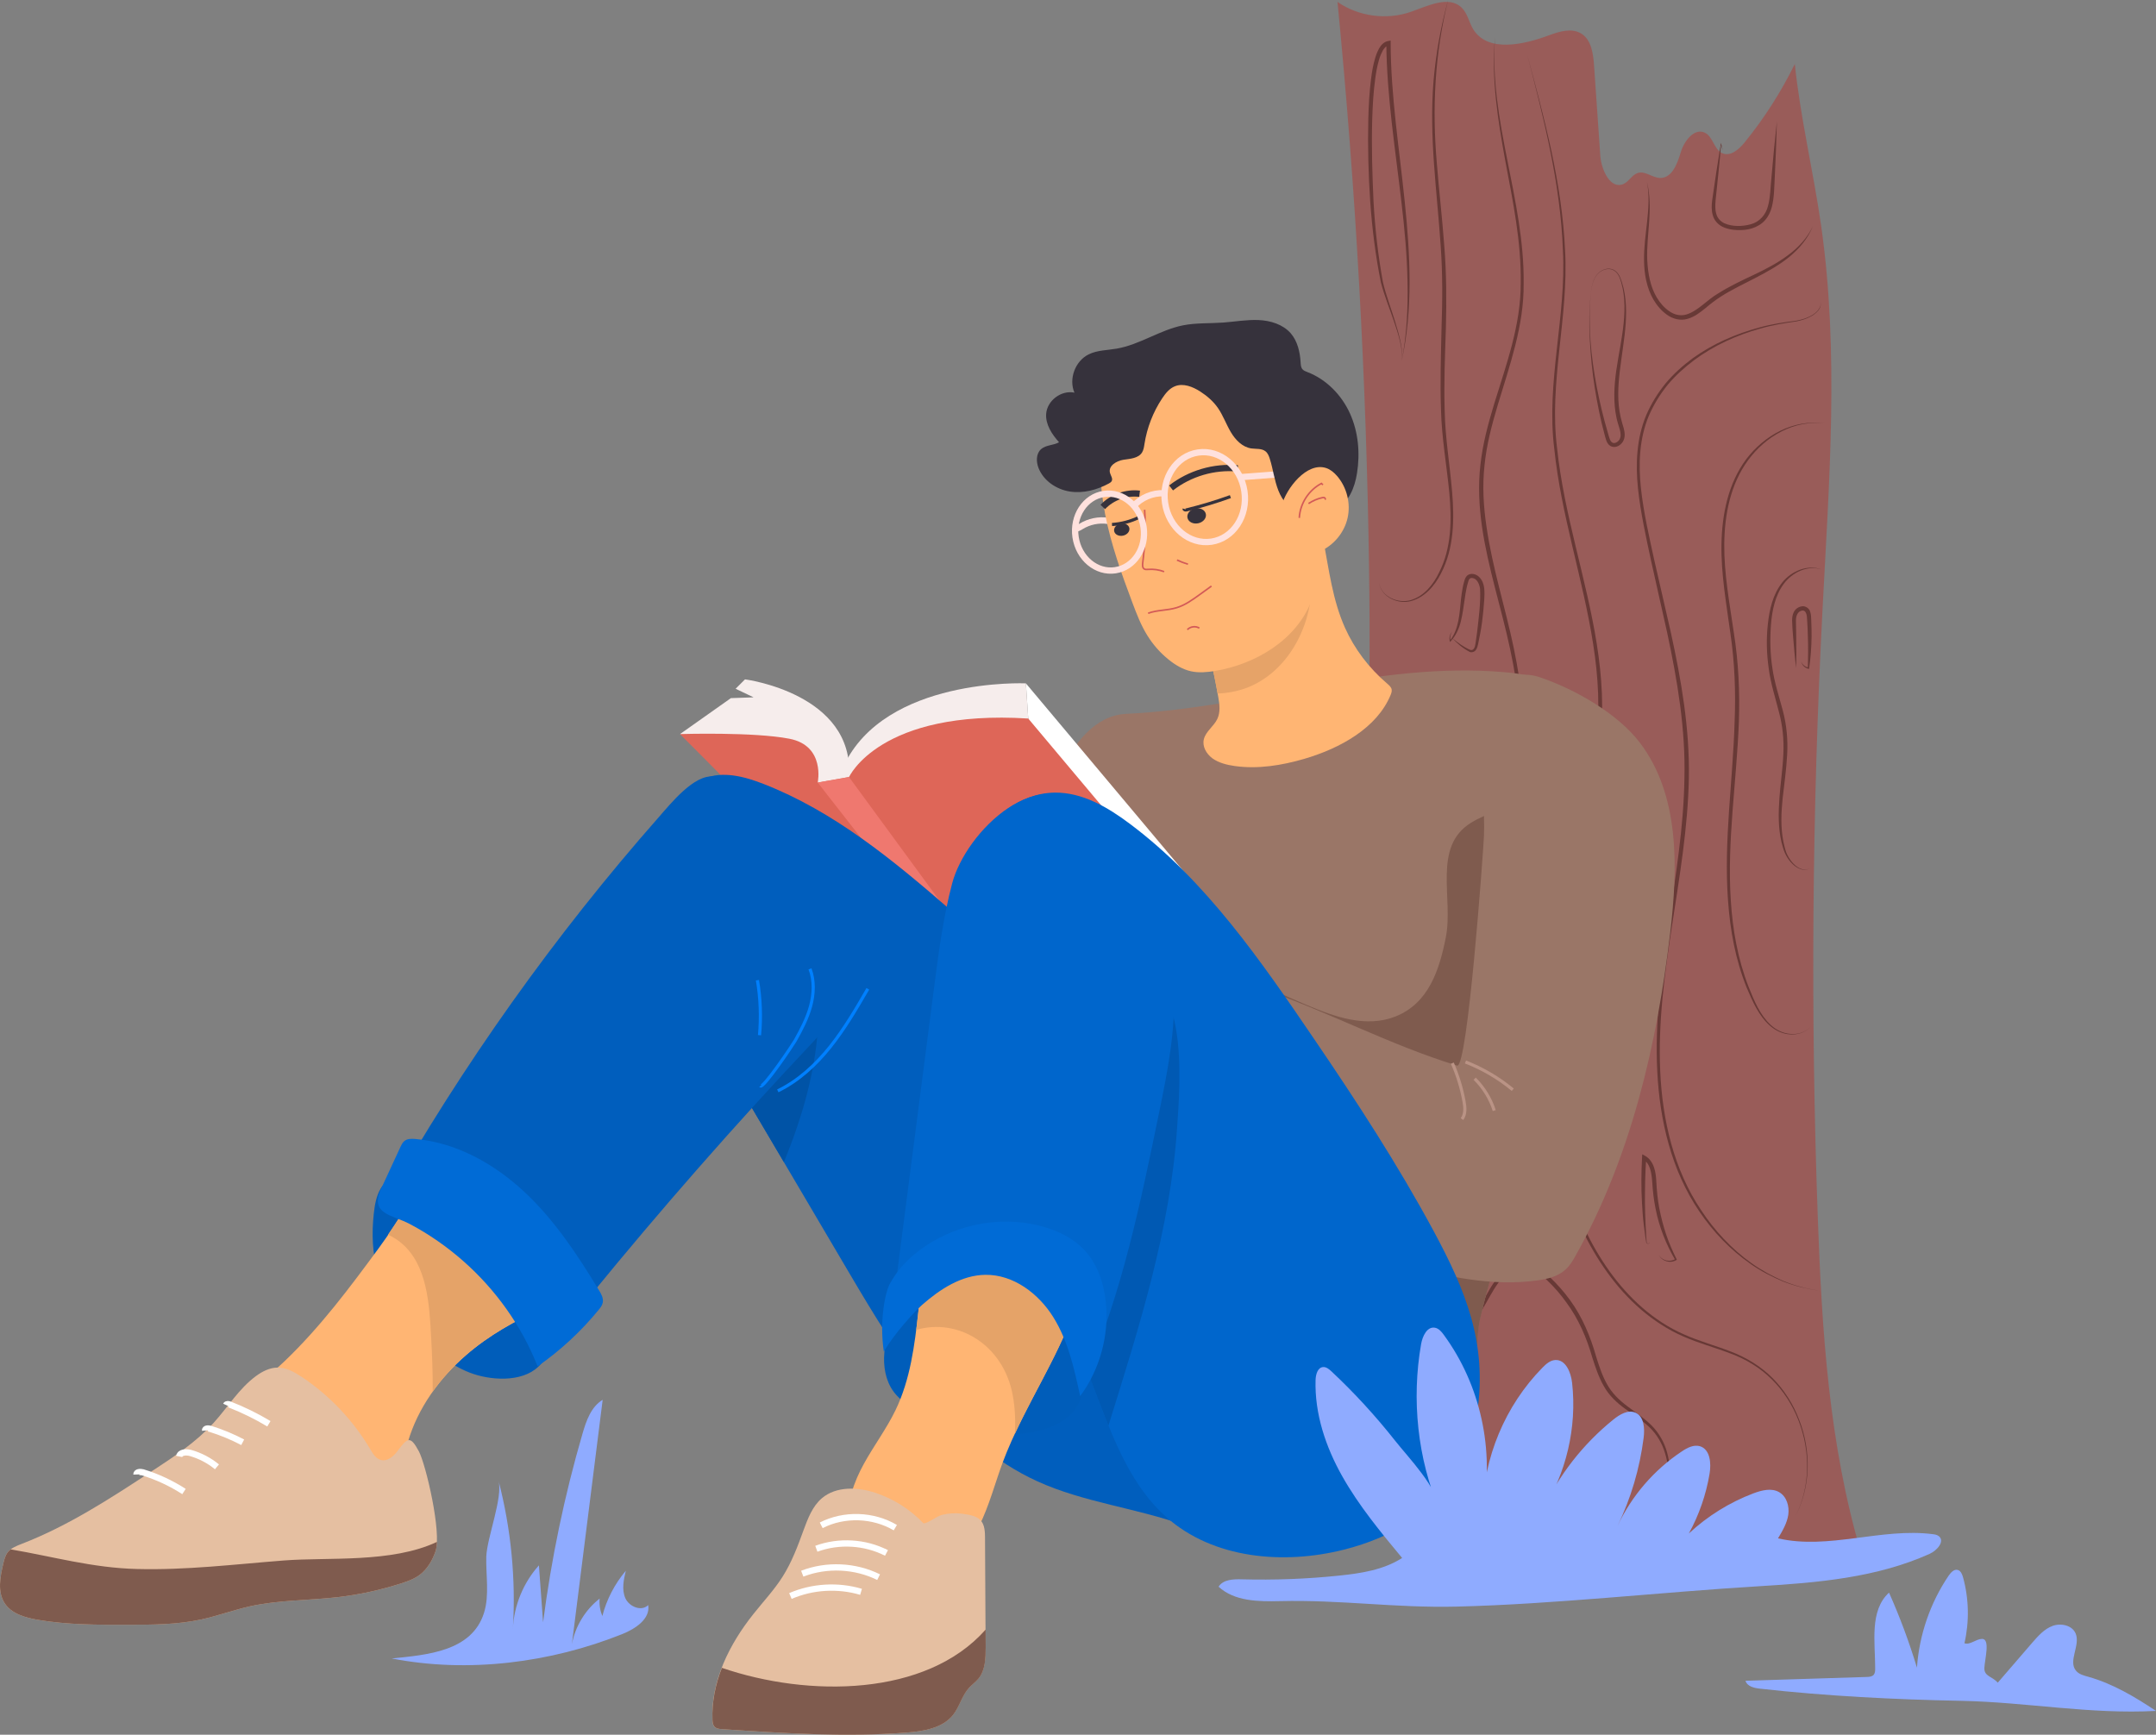<svg width="343" height="276" viewBox="0 0 343 276" fill="none" xmlns="http://www.w3.org/2000/svg">
<rect x="0" y="0" width="343" height="276" fill="#808080" stroke="none"/>
<g clip-path="url(#clip0)">
<path d="M196.494 220.712C215.967 180.872 218.43 135.036 217.807 90.719C217.392 60.526 215.718 30.36 212.784 0.304C216.105 2.612 220.561 3.22 224.381 1.907C227.135 0.953 230.54 -0.815 232.588 1.271C233.488 2.183 233.709 3.551 234.359 4.629C236.657 8.402 242.345 7.144 246.483 5.597C248.13 4.988 250.054 4.422 251.548 5.334C253.167 6.315 253.458 8.485 253.597 10.378C253.929 15.173 254.261 19.968 254.593 24.763C254.759 27.071 256.226 30.221 258.316 29.254C259.188 28.853 259.658 27.775 260.585 27.513C261.762 27.167 262.883 28.287 264.115 28.314C266.011 28.342 266.855 26.034 267.395 24.224C267.934 22.414 269.567 20.286 271.256 21.129C272.543 21.778 272.681 23.782 273.996 24.376C275.283 24.956 276.653 23.768 277.539 22.676C280.667 18.835 283.352 14.634 285.538 10.184C286.438 18.807 288.486 27.264 289.718 35.846C292.61 56.021 291.005 76.514 289.953 96.869C288.278 129.108 288.029 161.416 289.192 193.668C289.842 211.646 290.963 229.79 296.07 247.036C284.265 245.157 272.238 247.741 260.281 247.741C243.853 247.741 227.966 243.001 211.746 241.094C206.625 240.486 193.214 242.738 189.492 239.173C185.284 235.111 194.363 225.064 196.494 220.712Z" fill="#995C59"/>
<path d="M290.244 67.366C287.877 67.062 285.469 67.587 283.379 68.665C281.275 69.743 279.476 71.346 278.092 73.239C275.297 77.053 274.356 81.903 274.314 86.574C274.273 91.286 275.158 95.957 275.837 100.655C276.584 105.34 276.805 110.135 276.639 114.874C276.279 124.368 274.743 133.778 275.352 143.217C275.643 147.915 276.473 152.627 278.189 157.021C279.061 159.191 279.961 161.457 281.705 163.074C282.563 163.875 283.67 164.414 284.846 164.497C286.009 164.608 287.268 164.249 288.057 163.337C287.282 164.262 286.022 164.649 284.846 164.58C283.642 164.525 282.493 164 281.594 163.198C279.767 161.595 278.812 159.301 277.885 157.146C276.099 152.724 275.241 147.984 274.909 143.244C274.217 133.737 275.684 124.271 275.961 114.847C276.155 110.121 275.975 105.409 275.283 100.724C274.646 96.04 273.788 91.341 273.871 86.56C273.954 81.834 274.937 76.901 277.829 73.032C279.283 71.138 281.151 69.535 283.31 68.499C285.441 67.477 287.891 67.007 290.244 67.366Z" fill="#683936"/>
<path d="M289.815 90.609C287.531 89.863 285.082 91.106 283.767 92.917C282.397 94.768 281.926 97.118 281.746 99.398C281.566 101.705 281.622 104.013 281.968 106.293C282.286 108.573 283.02 110.77 283.629 113.05C284.237 115.317 284.459 117.735 284.32 120.07C284.196 122.419 283.864 124.727 283.601 127.035C283.366 129.343 283.269 131.664 283.725 133.93C283.85 134.483 283.974 135.064 284.168 135.602C284.376 136.128 284.666 136.639 285.026 137.081C285.386 137.523 285.815 137.924 286.341 138.159C286.853 138.408 287.49 138.408 288.016 138.131C287.504 138.421 286.853 138.463 286.313 138.228C285.76 138.007 285.289 137.62 284.902 137.178C284.514 136.736 284.182 136.224 283.947 135.685C283.712 135.133 283.573 134.566 283.421 133.999C282.881 131.692 282.923 129.315 283.089 126.98C283.255 124.644 283.615 122.337 283.712 120.029C283.836 117.721 283.601 115.441 282.992 113.202C282.424 110.964 281.691 108.711 281.387 106.362C281.054 104.027 280.985 101.664 281.248 99.315C281.497 96.993 282.037 94.575 283.532 92.682C284.971 90.871 287.573 89.752 289.815 90.609Z" fill="#683936"/>
<path d="M289.483 47.647C289.718 48.075 289.732 48.628 289.496 49.056C289.275 49.498 288.887 49.83 288.486 50.106C287.67 50.645 286.715 50.963 285.746 51.143C283.808 51.419 281.885 51.737 280.002 52.29C276.252 53.34 272.64 54.984 269.512 57.306C267.962 58.481 266.509 59.779 265.277 61.272C264.059 62.778 263.049 64.45 262.288 66.219C260.807 69.812 260.641 73.805 261.056 77.647C261.471 81.516 262.357 85.33 263.187 89.144L265.803 100.572C267.478 108.2 268.834 115.994 268.682 123.857C268.363 139.582 263.409 154.797 264.128 170.453C264.474 178.192 266.274 186.068 270.647 192.563C272.778 195.81 275.477 198.712 278.646 200.979C280.238 202.112 281.954 203.051 283.753 203.825C285.566 204.558 287.462 205.055 289.399 205.359C287.462 205.083 285.552 204.613 283.725 203.908C281.912 203.162 280.168 202.25 278.549 201.131C275.325 198.892 272.557 196.018 270.356 192.756C265.9 186.22 264.045 178.274 263.658 170.481C262.855 154.714 267.741 139.43 267.976 123.843C268.17 116.049 266.869 108.311 265.236 100.683L262.675 89.241C261.859 85.413 261.001 81.599 260.585 77.689C260.184 73.805 260.364 69.729 261.9 66.053C262.675 64.243 263.727 62.543 264.973 61.009C266.232 59.489 267.713 58.176 269.291 57.002C272.488 54.708 276.155 53.105 279.933 52.096C281.829 51.571 283.767 51.281 285.704 51.032C286.659 50.867 287.614 50.576 288.431 50.051C288.832 49.789 289.22 49.457 289.441 49.029C289.718 48.614 289.718 48.075 289.483 47.647Z" fill="#683936"/>
<path d="M285.593 241.315C288.043 236.603 288.029 230.868 286.119 225.99C285.178 223.544 283.725 221.278 281.857 219.44C279.988 217.589 277.705 216.22 275.241 215.322C272.792 214.383 270.218 213.705 267.782 212.628C265.346 211.564 263.09 210.085 261.07 208.358C257.029 204.875 253.984 200.398 251.687 195.631C249.375 190.849 247.867 185.723 246.801 180.541C245.736 175.359 245.21 170.052 245.182 164.76C245.14 159.467 245.666 154.161 246.649 148.951C247.659 143.742 249.168 138.67 250.566 133.585C251.977 128.513 253.306 123.401 253.929 118.177C254.579 112.967 254.275 107.675 253.458 102.479C251.839 92.074 248.365 81.986 247.272 71.429C245.943 60.802 249.209 50.355 248.642 39.825C248.268 29.268 245.625 18.959 242.981 8.747C245.722 18.918 248.503 29.199 248.988 39.812C249.597 50.424 246.372 60.857 247.728 71.387C248.836 81.876 252.351 91.936 254.025 102.396C254.856 107.62 255.202 112.967 254.551 118.26C253.929 123.539 252.628 128.693 251.216 133.778C249.791 138.864 248.282 143.921 247.258 149.089C246.248 154.244 245.722 159.509 245.736 164.774C245.749 170.039 246.248 175.29 247.286 180.458C248.323 185.612 249.804 190.697 252.074 195.451C254.33 200.191 257.333 204.627 261.305 208.081C263.284 209.795 265.498 211.26 267.906 212.31C270.301 213.388 272.875 214.065 275.338 215.032C277.816 215.972 280.155 217.395 282.023 219.288C283.891 221.181 285.33 223.475 286.258 225.963C288.154 230.868 288.098 236.617 285.593 241.315Z" fill="#683936"/>
<path d="M237.847 5.901C236.851 19.208 242.553 31.797 242.4 45.118C242.47 51.82 240.158 58.176 238.276 64.45C237.335 67.601 236.491 70.793 236.173 74.04C235.813 77.288 236.006 80.577 236.491 83.81C237.418 90.305 239.466 96.606 240.823 103.087C242.165 109.554 242.899 116.187 242.511 122.806C242.317 126.109 241.833 129.398 241.003 132.604C240.601 134.207 240.075 135.782 239.48 137.33C238.899 138.877 238.207 140.411 237.238 141.779C236.269 143.134 234.955 144.308 233.363 144.875C231.799 145.455 229.945 145.469 228.505 144.543C227.08 143.645 226.097 142.263 225.004 141.033C224.464 140.411 223.883 139.817 223.205 139.361C222.527 138.905 221.696 138.643 220.866 138.739C221.696 138.629 222.541 138.864 223.233 139.32C223.938 139.762 224.52 140.37 225.073 140.978C226.18 142.194 227.191 143.548 228.588 144.391C229.986 145.262 231.772 145.22 233.266 144.626C234.789 144.046 236.034 142.899 236.948 141.572C237.875 140.232 238.553 138.725 239.107 137.192C239.688 135.658 240.186 134.096 240.587 132.493C241.39 129.315 241.861 126.04 242.027 122.765C242.373 116.201 241.612 109.61 240.228 103.184C238.857 96.758 236.754 90.471 235.785 83.893C235.314 80.618 235.135 77.26 235.522 73.944C235.882 70.627 236.754 67.407 237.709 64.257C239.646 57.969 241.957 51.696 241.93 45.077C242.041 38.499 240.684 32.004 239.466 25.523C238.304 19.097 237.224 12.492 237.847 5.901Z" fill="#683936"/>
<path d="M230.388 0C228.242 8.498 227.827 17.315 228.588 25.993C228.934 30.346 229.446 34.685 229.765 39.051C230.125 43.418 230.138 47.812 230.028 52.179C229.889 56.546 229.696 60.913 229.834 65.266C229.917 69.618 230.65 73.93 231.024 78.31C231.384 82.636 231.329 87.251 229.253 91.231C228.27 93.165 226.692 95.031 224.506 95.625C223.426 95.929 222.25 95.749 221.281 95.238C220.312 94.727 219.51 93.801 219.399 92.695C219.537 93.801 220.354 94.699 221.323 95.169C222.291 95.653 223.44 95.777 224.464 95.473C226.568 94.837 228.035 92.999 228.948 91.079C230.941 87.182 230.969 82.649 230.567 78.352C230.152 74.026 229.363 69.688 229.253 65.293C229.087 60.913 229.239 56.532 229.336 52.165C229.488 47.799 229.516 43.446 229.197 39.093C228.907 34.74 228.436 30.387 228.132 26.02C227.827 21.654 227.703 17.259 228.062 12.893C228.436 8.54 229.211 4.215 230.388 0Z" fill="#683936"/>
<path d="M222.997 57.444C223.163 56.366 222.942 55.288 222.706 54.238C222.457 53.188 222.125 52.152 221.765 51.129C221.073 49.07 220.243 47.08 219.689 44.952C218.831 40.682 218.292 36.385 217.987 32.045C217.697 27.72 217.586 23.381 217.683 19.028C217.738 16.859 217.849 14.689 218.126 12.52C218.264 11.442 218.444 10.35 218.762 9.286C218.914 8.747 219.122 8.222 219.399 7.711C219.676 7.227 220.118 6.661 220.852 6.522L221.239 6.453V6.854C221.267 15.297 222.623 23.685 223.482 32.101C224.353 40.53 224.824 49.139 222.997 57.444ZM222.997 57.444C223.8 53.285 224.021 49.042 223.924 44.814C223.841 40.585 223.454 36.371 222.956 32.17C221.987 23.768 220.631 15.38 220.548 6.868L220.935 7.213C220.561 7.269 220.229 7.628 219.98 8.056C219.745 8.498 219.537 8.982 219.399 9.48C219.094 10.488 218.914 11.552 218.776 12.603C218.485 14.731 218.375 16.886 218.306 19.042C218.181 23.354 218.319 27.693 218.513 32.004C218.748 36.315 219.233 40.627 220.008 44.869C220.492 46.956 221.281 48.987 221.918 51.06C222.236 52.096 222.54 53.133 222.776 54.197C222.997 55.275 223.191 56.38 222.997 57.444Z" fill="#683936"/>
<path d="M262.025 28.964C262.523 31.009 262.509 33.137 262.371 35.224C262.232 37.31 261.969 39.397 262.066 41.456C262.177 43.501 262.537 45.588 263.575 47.329C264.087 48.186 264.765 48.973 265.582 49.526C266.384 50.093 267.367 50.314 268.28 50.037C270.149 49.485 271.56 47.702 273.401 46.652C275.2 45.519 277.11 44.62 278.992 43.736C280.874 42.838 282.743 41.884 284.403 40.641C286.078 39.425 287.545 37.863 288.417 35.956C287.656 37.918 286.244 39.577 284.611 40.917C282.964 42.244 281.096 43.266 279.241 44.233C277.387 45.201 275.477 46.085 273.747 47.205C272.875 47.757 272.072 48.393 271.27 49.07C270.453 49.719 269.581 50.424 268.474 50.728C267.367 51.074 266.108 50.742 265.222 50.093C264.308 49.457 263.603 48.6 263.049 47.674C261.956 45.781 261.582 43.612 261.554 41.497C261.471 37.241 262.8 33.137 262.025 28.964Z" fill="#683936"/>
<path d="M274.079 23.934L273.747 22.939H273.816C273.567 25.938 273.235 28.95 272.93 31.935C272.875 32.667 272.847 33.4 273.055 34.063C273.249 34.726 273.719 35.237 274.342 35.528C275.601 36.081 277.193 36.053 278.535 35.68C279.919 35.307 280.93 34.173 281.276 32.764C281.663 31.368 281.649 29.834 281.815 28.342C282.065 25.343 282.355 22.331 282.687 19.332C282.604 22.345 282.494 25.357 282.341 28.37C282.258 29.876 282.272 31.382 281.885 32.916C281.691 33.676 281.345 34.436 280.791 35.044C280.252 35.666 279.504 36.081 278.743 36.329C277.982 36.578 277.179 36.633 276.39 36.606C275.615 36.578 274.813 36.454 274.065 36.094C273.318 35.749 272.695 35.044 272.488 34.229C272.252 33.427 272.294 32.626 272.391 31.866C272.82 28.867 273.263 25.896 273.761 22.911L273.789 22.732L273.83 22.898L274.079 23.934Z" fill="#683936"/>
<path d="M221.06 220.877C227.024 218.197 232.076 213.65 235.37 208.067C236.172 206.672 236.864 205.166 237.847 203.811C238.331 203.134 238.885 202.485 239.563 201.96C240.241 201.435 241.085 201.048 241.971 201.006C242.857 200.923 243.743 201.2 244.49 201.614C245.237 202.029 245.902 202.568 246.497 203.134C247.701 204.267 248.808 205.511 249.777 206.851C251.728 209.518 253.029 212.655 253.915 215.792C254.399 217.34 254.897 218.887 255.686 220.269C256.461 221.665 257.61 222.784 258.911 223.752C260.198 224.733 261.596 225.631 262.772 226.819C263.948 228.008 264.793 229.514 265.222 231.103C266.08 234.323 265.72 237.653 265.305 240.873C265.595 237.639 265.844 234.309 264.889 231.2C264.433 229.652 263.602 228.243 262.454 227.123C261.305 226.004 259.907 225.147 258.592 224.18C257.264 223.227 255.991 222.052 255.174 220.573C254.33 219.122 253.818 217.533 253.32 215.986C252.42 212.849 251.147 209.878 249.223 207.266C248.296 205.953 247.23 204.737 246.054 203.618C244.919 202.54 243.549 201.517 242.013 201.628C240.476 201.683 239.245 202.886 238.331 204.157C237.39 205.456 236.684 206.921 235.826 208.33C232.394 213.968 227.135 218.431 221.06 220.877Z" fill="#683936"/>
<path d="M285.746 106.293C285.538 104.607 285.4 102.935 285.261 101.249C285.192 100.393 285.123 99.591 285.109 98.707C285.109 98.264 285.164 97.781 285.4 97.339C285.663 96.869 286.106 96.551 286.659 96.468C287.24 96.358 287.863 96.827 287.988 97.339C288.154 97.836 288.126 98.278 288.154 98.693C288.195 99.536 288.209 100.393 288.209 101.236C288.182 102.935 288.071 104.635 287.822 106.307L287.808 106.431L287.697 106.404C287.116 106.279 286.659 105.796 286.548 105.257C286.742 105.768 287.227 106.141 287.739 106.196L287.614 106.293C287.656 104.607 287.683 102.921 287.614 101.249C287.6 100.406 287.559 99.577 287.503 98.734C287.49 97.878 287.337 97.062 286.728 97.145C286.064 97.201 285.704 97.933 285.718 98.721L285.76 101.236C285.787 102.921 285.801 104.607 285.746 106.293Z" fill="#683936"/>
<path d="M253.098 46.624C253.223 45.408 253.486 44.04 254.524 43.239C255.022 42.865 255.686 42.644 256.323 42.783C256.973 42.921 257.444 43.46 257.707 44.026C258.689 46.375 258.8 48.987 258.634 51.488C258.454 54.017 257.997 56.491 257.707 58.978C257.402 61.452 257.278 63.967 257.831 66.371C257.956 66.965 258.15 67.546 258.33 68.181C258.482 68.817 258.606 69.563 258.191 70.268C257.984 70.586 257.707 70.848 257.347 71C257.001 71.166 256.517 71.166 256.157 70.931C255.797 70.696 255.631 70.323 255.52 70.005C255.409 69.674 255.34 69.383 255.257 69.079C254.593 66.647 254.108 64.16 253.707 61.673C253.306 59.185 253.07 56.67 252.932 54.155C252.78 51.64 252.821 49.125 253.098 46.624ZM253.098 46.624C252.6 51.64 253.098 56.684 254.039 61.617C254.51 64.077 255.105 66.523 255.811 68.914C255.991 69.508 256.115 70.185 256.489 70.406C256.821 70.641 257.388 70.365 257.651 69.922C258.163 69.01 257.416 67.767 257.181 66.523C256.627 63.994 256.793 61.396 257.139 58.909C257.499 56.408 258.053 53.948 258.302 51.461C258.551 48.987 258.537 46.403 257.624 44.068C257.375 43.515 256.918 43.004 256.309 42.852C255.7 42.714 255.05 42.907 254.551 43.266C253.513 44.04 253.237 45.408 253.098 46.624Z" fill="#683936"/>
<path d="M262.468 197.593C262.551 197.952 261.831 198.007 261.886 197.579L261.748 196.695L261.513 194.912C261.361 193.724 261.291 192.535 261.222 191.333C261.084 188.942 261.111 186.552 261.236 184.161L261.264 183.65L261.72 183.899C262.454 184.299 262.911 185.046 263.146 185.764C263.395 186.497 263.464 187.243 263.506 187.975C263.575 189.412 263.713 190.822 263.976 192.231C264.253 193.627 264.599 195.009 265.056 196.363C265.499 197.717 266.08 199.03 266.717 200.315L266.772 200.426L266.689 200.481C265.706 201.089 264.336 200.633 263.907 199.666C264.419 200.605 265.762 200.868 266.55 200.288L266.509 200.453C265.042 197.966 263.962 195.216 263.395 192.356C263.104 190.932 262.938 189.468 262.855 188.03C262.745 186.662 262.551 185.129 261.416 184.465L261.9 184.203C261.734 186.566 261.693 188.942 261.693 191.319C261.693 192.508 261.762 193.696 261.803 194.884L261.9 196.667L261.97 197.551C261.859 197.925 262.495 197.938 262.468 197.593Z" fill="#683936"/>
<path d="M231.038 100.489C230.72 100.918 230.637 101.484 230.803 101.968L230.664 101.94C232.131 100.061 232.187 97.601 232.436 95.28C232.505 94.686 232.588 94.091 232.699 93.511C232.754 93.221 232.823 92.917 232.906 92.626C232.989 92.35 233.045 92.019 233.308 91.687C233.584 91.355 234.069 91.258 234.415 91.328C234.775 91.397 235.121 91.576 235.356 91.839C235.854 92.336 236.062 93.013 236.131 93.635C236.242 94.893 236.062 96.053 235.979 97.242C235.868 98.416 235.716 99.605 235.494 100.766L235.148 102.507C235.079 102.797 235.01 103.115 234.802 103.405C234.609 103.709 234.152 103.861 233.82 103.723C232.699 103.142 231.827 102.369 231.01 101.498C231.91 102.244 232.892 102.99 233.917 103.405C234.429 103.557 234.664 102.977 234.733 102.424L234.982 100.683C235.245 98.375 235.577 95.957 235.467 93.718C235.397 93.179 235.231 92.668 234.885 92.309C234.581 91.963 234 91.839 233.792 92.101C233.667 92.226 233.584 92.502 233.515 92.778C233.432 93.055 233.363 93.331 233.308 93.621C233.183 94.188 233.1 94.768 233.017 95.349C232.837 96.51 232.699 97.698 232.408 98.859C232.131 100.019 231.605 101.166 230.789 102.037L230.692 102.148L230.65 102.009C230.498 101.457 230.664 100.876 231.038 100.489Z" fill="#683936"/>
<path d="M179.153 113.576C199.401 112.622 219.094 105.188 239.272 106.943C241.916 107.177 244.698 107.537 246.829 109.112C249.652 111.199 250.704 114.888 251.299 118.329C254.565 137.04 247.327 155.57 244.033 174.281C240.975 191.651 237.806 199.762 235.411 210.016C234.609 213.443 234.678 231.449 231.592 233.148C228.92 234.613 170.005 204.475 157.84 202.098C155.114 201.559 152.014 200.799 150.741 198.339C150.104 197.123 150.049 195.686 150.049 194.318C149.966 173.41 158.006 153.691 164.608 134.207C165.452 131.761 169.23 114.045 179.153 113.576Z" fill="#9A7667"/>
<path d="M234.027 130.904C227.841 134.718 231.259 142.913 230.014 149.159C228.99 154.313 227.301 159.633 221.987 161.734C217.295 163.585 212.258 161.747 207.884 159.896C201.297 157.104 194.861 154.078 188.537 150.72C181.271 146.879 171.971 142.014 162.643 139.955C156.512 157.588 149.98 175.469 150.063 194.332C150.063 195.7 150.118 197.137 150.755 198.353C152.042 200.813 155.128 201.573 157.854 202.112C170.019 204.488 228.92 234.627 231.605 233.162C234.692 231.462 234.622 213.457 235.425 210.03C237.819 199.776 240.989 191.665 244.047 174.295C246.746 158.956 252.088 143.742 252.129 128.444C246.165 127.823 239.189 127.712 234.027 130.904Z" fill="#7F5B4E"/>
<path d="M203.608 71.484C204.189 71.677 204.632 72.12 205.02 72.576C208.272 76.348 209.628 81.185 210.528 85.911C211.427 90.637 211.995 95.473 213.988 99.909C215.482 103.239 217.78 106.279 220.672 108.753C220.977 109.015 221.309 109.292 221.392 109.665C221.461 109.969 221.35 110.301 221.226 110.591C219.067 115.8 213.268 119.062 207.414 120.761C203.885 121.784 200.12 122.392 196.453 121.881C195.18 121.701 193.906 121.383 192.896 120.665C191.9 119.932 191.235 118.73 191.526 117.597C191.83 116.381 193.104 115.552 193.657 114.405C194.183 113.313 194.017 112.056 193.81 110.867C192.37 102.604 190.004 94.506 187.277 86.519C186.419 84.004 185.52 81.323 186.35 78.808C187.305 75.906 190.571 73.764 193.699 73.004C194.972 72.7 196.245 72.838 197.519 72.645C199.318 72.368 201.781 70.876 203.608 71.484Z" fill="#FFB573"/>
<path d="M208.632 93.718C208.895 86.961 206.03 80.425 202.169 74.87C201.463 73.861 200.715 72.894 199.913 71.954C199.069 72.244 198.238 72.548 197.519 72.659C196.245 72.852 194.958 72.714 193.699 73.018C190.571 73.778 187.305 75.906 186.35 78.822C185.52 81.337 186.419 84.031 187.277 86.532C189.948 94.354 192.273 102.286 193.713 110.356C195.166 110.287 196.605 110.038 197.975 109.568C204.383 107.343 208.369 100.462 208.632 93.718Z" fill="#E6A368"/>
<path d="M108.184 116.809C108.184 116.809 127.352 135.824 132.832 142.788L155.363 154.354L159.224 148.634L131.96 120.416C131.96 120.416 125.733 113.949 124.363 113.824C122.992 113.7 108.184 116.809 108.184 116.809Z" fill="#DE6658"/>
<path d="M130.092 124.506C130.092 124.506 131.338 118.661 125.608 117.541C119.879 116.422 108.184 116.795 108.184 116.795L116.28 111.074L119.892 110.95L117.028 109.582L118.522 108.09C118.522 108.09 135.946 110.328 135.074 123.622L130.092 124.506Z" fill="#F6EDEC"/>
<path d="M163.21 108.725L192.218 143.286L191.969 148.26L166.324 126.123L163.584 114.322L163.21 108.725Z" fill="white"/>
<path d="M163.584 114.322L163.21 108.725C163.21 108.725 140.804 107.73 134.202 121.908L135.074 123.649C135.074 123.649 157.481 126.759 158.602 127.878C159.723 128.997 163.584 114.322 163.584 114.322Z" fill="#F6EDEC"/>
<path d="M260.876 118.15C267.228 126.482 266.952 137.979 265.72 148.385C263.616 166.197 259.478 184.051 250.704 199.707C250.247 200.523 249.777 201.338 249.085 201.974C247.867 203.107 246.151 203.507 244.518 203.728C237.307 204.71 230 203.107 222.983 201.158C202.791 195.575 183.208 187.091 166.601 174.336C165.715 173.659 164.802 172.913 164.359 171.89C163.916 170.84 164.027 169.652 164.179 168.519C164.636 165.105 165.328 161.72 166.255 158.389C166.462 157.657 166.684 156.911 167.21 156.358C167.708 155.847 168.386 155.584 169.064 155.363C179.444 151.881 190.917 153.857 201.255 157.491C211.593 161.126 221.336 166.335 231.813 169.541C233.474 170.052 235.951 135.879 236.089 132.949C236.38 126.399 233.681 103.875 245.154 107.813C250.635 109.706 257.361 113.534 260.876 118.15Z" fill="#9A7667"/>
<path d="M232.588 178.053C233.183 177.266 233.086 176.16 232.906 175.193C232.519 173.12 231.91 171.089 231.052 169.154" stroke="#BA9385" stroke-width="0.5" stroke-miterlimit="10"/>
<path d="M237.723 176.699C237.114 174.792 236.034 173.037 234.609 171.628" stroke="#BA9385" stroke-width="0.5" stroke-miterlimit="10"/>
<path d="M240.67 173.383C238.414 171.517 235.868 170.025 233.142 168.961" stroke="#BA9385" stroke-width="0.5" stroke-miterlimit="10"/>
<path d="M163.584 114.322C163.584 114.322 191.72 147.763 191.969 148.26C192.218 148.758 166.822 146.768 159.474 156.966L135.074 123.636C135.074 123.636 139.932 112.829 163.584 114.322Z" fill="#DE6658"/>
<path d="M135.074 123.635L130.092 124.506L154.256 155.46L159.473 156.952L135.074 123.635Z" fill="#EF786F"/>
<path d="M74.678 218.376C71.025 216.939 68.049 214.189 65.475 211.218C63.233 208.634 61.212 205.774 60.175 202.526C59.206 199.5 59.123 196.239 59.469 193.074C59.621 191.706 59.856 190.297 60.562 189.108C61.503 187.561 63.164 186.579 64.866 186.013C69.212 184.562 74.152 185.474 78.069 187.851C81.986 190.228 84.933 193.986 86.954 198.09C88.449 201.13 89.487 204.447 89.445 207.833C89.404 211.149 88.103 215.143 85.612 217.478C82.899 220.021 77.861 219.62 74.678 218.376Z" fill="#005DBA"/>
<path d="M74.139 215.612C69.904 219.288 66.472 224.028 64.894 229.417C64.008 232.43 63.593 235.843 61.282 237.971C59.981 239.159 58.251 239.767 56.521 240.154C51.4 241.301 45.906 240.749 41.117 238.593C38.432 237.391 35.789 235.442 35.056 232.596C34.682 231.117 34.862 229.542 35.291 228.077C36.716 223.13 41.588 220.104 45.311 216.538C50.971 211.121 55.649 204.862 60.285 198.546C63.607 194.014 66.361 189.094 69.364 184.341C70.485 182.572 71.689 180.762 73.433 179.601C76.353 177.653 80.422 177.915 83.425 179.725C86.442 181.536 88.463 184.686 89.556 188.03C90.635 191.375 90.857 194.926 90.912 198.436C90.981 202.595 90.276 206.313 86.317 208.15C81.958 210.14 77.778 212.448 74.139 215.612Z" fill="#FFB573"/>
<path d="M89.556 188.003C88.477 184.659 86.442 181.522 83.425 179.698C80.408 177.888 76.353 177.625 73.433 179.573C71.689 180.734 70.485 182.544 69.364 184.313C66.818 188.362 64.423 192.508 61.725 196.446C62.43 196.764 63.136 197.178 63.828 197.759C68.035 201.255 68.312 207.722 68.589 212.724C68.741 215.516 68.866 218.445 68.838 221.416C70.361 219.274 72.146 217.326 74.125 215.612C77.765 212.448 81.944 210.126 86.304 208.109C90.262 206.271 90.968 202.568 90.898 198.394C90.857 194.898 90.635 191.347 89.556 188.003Z" fill="#E5A368"/>
<path d="M63.219 230.896C62.583 231.753 61.572 232.582 60.548 232.278C59.787 232.057 59.33 231.297 58.929 230.619C56.217 226.032 52.466 222.052 48.037 219.095C46.861 218.307 45.56 217.575 44.148 217.589C42.903 217.602 41.726 218.197 40.716 218.943C38.017 220.933 36.246 223.89 34.004 226.363C31.195 229.459 27.665 231.78 24.178 234.06C17.549 238.413 10.85 242.78 3.446 245.64C2.643 245.958 1.785 246.276 1.246 246.953C0.83 247.478 0.664 248.169 0.512 248.819C0.028 250.905 -0.429 253.254 0.734 255.065C1.827 256.764 4 257.372 5.993 257.718C10.712 258.519 15.528 258.519 20.317 258.506C24.261 258.506 28.233 258.492 32.094 257.649C34.654 257.082 37.132 256.17 39.692 255.59C44.301 254.553 49.075 254.65 53.767 254.111C57.199 253.71 60.604 252.964 63.897 251.9C64.908 251.569 65.918 251.209 66.762 250.574C67.98 249.662 68.783 248.28 69.281 246.843C70.305 243.844 67.745 233.024 66.651 230.937C65.281 228.395 64.866 228.685 63.219 230.896Z" fill="#E5BFA1"/>
<path d="M45.145 248.28C37.339 248.888 29.617 249.841 21.756 249.634C14.684 249.454 8.511 247.672 1.702 246.511C1.536 246.635 1.384 246.787 1.246 246.953C0.83 247.478 0.664 248.169 0.512 248.819C0.028 250.905 -0.429 253.254 0.734 255.065C1.827 256.764 4 257.372 5.993 257.718C10.712 258.519 15.528 258.519 20.317 258.506C24.261 258.506 28.233 258.492 32.094 257.649C34.654 257.082 37.132 256.17 39.692 255.59C44.301 254.553 49.075 254.65 53.767 254.111C57.199 253.71 60.604 252.964 63.897 251.9C64.908 251.569 65.918 251.209 66.762 250.574C67.98 249.662 68.783 248.28 69.281 246.843C69.419 246.456 69.489 245.931 69.516 245.323C62.306 248.722 52.231 247.727 45.145 248.28Z" fill="#7F5B4E"/>
<path d="M21.701 234.599C21.687 234.185 22.31 234.143 22.711 234.254C25.022 234.959 27.236 235.995 29.271 237.308" stroke="white" stroke-miterlimit="10"/>
<path d="M28.509 231.725C28.648 231.02 29.658 230.979 30.35 231.186C31.872 231.628 33.298 232.374 34.516 233.383" stroke="white" stroke-miterlimit="10"/>
<path d="M32.62 227.607C32.592 227.262 33.104 227.22 33.437 227.331C35.222 227.883 36.952 228.602 38.612 229.473" stroke="white" stroke-miterlimit="10"/>
<path d="M35.955 223.544C36.052 223.337 36.357 223.392 36.564 223.475C38.723 224.318 40.799 225.341 42.778 226.529" stroke="white" stroke-miterlimit="10"/>
<path d="M151.128 144.709C142.091 136.846 132.639 129.08 121.47 124.727C118.425 123.539 114.979 122.627 111.962 123.884C108.35 125.39 106.579 129.508 105.914 133.364C104.655 140.591 105.984 148.067 108.544 154.949C111.104 161.816 114.855 168.187 118.578 174.502C124.141 183.926 129.691 193.364 135.254 202.789C142.894 215.737 151.336 229.431 165.023 235.677C172.469 239.076 180.828 239.919 188.509 242.711C190.502 243.443 192.564 244.314 194.668 244.037C196.342 243.816 197.851 242.89 199.193 241.854C205.172 237.266 209.171 230.191 209.974 222.701C211.33 210.251 203.414 200.329 196.287 191.057C187.845 180.071 178.337 169.942 168.331 160.365C162.754 154.99 156.982 149.808 151.128 144.709Z" fill="#005EBD"/>
<path d="M124.709 184.894C127.739 177.528 129.912 169.914 130.217 161.996C130.535 153.58 128.418 147.417 121.871 142.097C116.931 138.076 111.409 134.925 106.689 130.586C106.662 130.559 106.648 130.531 106.62 130.517C106.316 131.457 106.081 132.41 105.914 133.364C104.655 140.591 105.984 148.067 108.544 154.949C111.104 161.816 114.855 168.187 118.578 174.502C120.626 177.957 122.674 181.425 124.709 184.894Z" fill="#0053A6"/>
<path d="M104.849 129.964C88.269 148.785 73.654 169.334 61.296 191.153C70.956 195.023 79.024 202.72 83.342 212.185C83.647 212.849 84.006 213.581 84.712 213.775C85.266 213.927 85.847 213.664 86.345 213.388C89.445 211.647 91.743 208.814 93.985 206.064C105.167 192.383 116.82 179.076 128.943 166.211C130.327 164.746 131.753 163.212 132.445 161.319C133.607 158.127 132.459 154.603 131.241 151.425C128.556 144.419 125.456 137.44 121.027 131.346C119.56 129.315 116.197 123.953 113.54 123.566C110.454 123.124 106.593 127.988 104.849 129.964Z" fill="#005EBD"/>
<path d="M120.972 172.775C121.401 173.258 126.134 166.225 126.494 165.589C127.477 163.834 128.431 162.024 128.957 160.089C129.483 158.154 129.58 156.026 128.86 154.147" stroke="#0080FF" stroke-width="0.5" stroke-miterlimit="10"/>
<path d="M120.501 155.957C120.986 158.845 121.096 161.789 120.833 164.704" stroke="#0080FF" stroke-width="0.5" stroke-miterlimit="10"/>
<path d="M123.74 173.562C127.034 171.959 129.801 169.403 132.085 166.542C134.369 163.682 136.223 160.504 138.064 157.325" stroke="#0080FF" stroke-width="0.5" stroke-miterlimit="10"/>
<path d="M85.529 217.395C89.155 214.866 92.435 211.84 95.23 208.413C95.521 208.067 95.811 207.694 95.894 207.252C96.033 206.561 95.659 205.884 95.285 205.276C91.895 199.68 88.241 194.138 83.453 189.661C78.664 185.184 72.63 181.798 66.098 181.218C65.489 181.163 64.797 181.149 64.326 181.549C64.036 181.784 63.87 182.144 63.704 182.489C62.679 184.7 61.655 186.911 60.631 189.136C58.749 193.226 62.403 193.254 65.226 194.76C68.271 196.377 71.122 198.367 73.71 200.647C78.886 205.207 82.996 210.983 85.529 217.395Z" fill="#006BD6"/>
<path d="M235.037 224.595C234.581 227.759 233.806 230.924 232.297 233.743C228.685 240.541 221.336 244.645 213.877 246.539C204.203 248.998 193.048 248.017 185.589 241.412C180.136 236.589 177.34 229.514 174.738 222.715C169.064 207.874 163.376 193.033 157.702 178.192C155.031 171.213 152.346 164.166 151.28 156.773C150.215 149.38 150.879 141.503 154.602 135.036C157.37 130.213 162.241 126.178 167.805 126.109C172.192 126.054 176.233 128.431 179.748 131.07C191.886 140.163 200.646 152.931 209.171 165.465C215.925 175.386 222.416 185.363 228.118 195.935C233.155 205.304 236.601 213.65 235.037 224.595Z" fill="#0066CC"/>
<path d="M177.382 155.584C169.258 158.099 165.466 168.781 162.172 175.649C161.189 177.708 159.529 178.551 157.826 178.537C163.459 193.254 169.092 207.985 174.725 222.701C175.25 224.069 175.79 225.451 176.344 226.819C181.215 211.204 186.211 195.562 187.277 179.283C187.72 172.692 189.561 151.798 177.382 155.584Z" fill="#0059B3"/>
<path d="M140.693 215.17C140.499 217.326 140.859 219.606 142.119 221.361C143.489 223.254 145.731 224.304 147.876 225.258C150.533 226.432 153.246 227.607 156.11 228.077C158.436 228.45 160.802 228.367 163.141 228.035C166.393 227.579 169.922 226.391 171.486 223.517C172.593 221.499 172.497 219.053 172.275 216.773C171.971 213.636 171.459 210.417 169.798 207.75C167.86 204.64 164.47 202.595 160.885 201.835C157.301 201.075 153.536 201.531 150.035 202.664C144.084 204.571 141.261 209.049 140.693 215.17Z" fill="#005DBA"/>
<path d="M150.339 190.932C149.841 191.375 149.551 191.996 149.301 192.604C145.177 202.678 147.198 214.576 142.465 224.373C141.025 227.344 139.019 230.012 137.427 232.913C135.836 235.815 134.645 239.09 135.074 242.365C135.6 246.373 138.659 249.869 142.479 251.196C144.181 251.79 146.063 251.983 147.779 251.444C149.647 250.85 151.156 249.454 152.415 247.948C153.744 246.359 154.879 244.618 155.792 242.752C157.37 239.56 158.27 236.078 159.501 232.734C162.975 223.406 169.12 215.17 171.846 205.594C172.4 203.659 172.801 201.573 172.261 199.638C171.915 198.381 171.182 197.247 170.324 196.266C167.625 193.185 164.165 192.204 160.29 191.582C157.495 191.14 152.789 188.763 150.339 190.932Z" fill="#FFB573"/>
<path d="M172.275 199.638C171.929 198.381 171.196 197.247 170.337 196.266C167.639 193.185 164.179 192.204 160.304 191.582C157.508 191.14 152.803 188.763 150.353 190.932C149.855 191.375 149.564 191.996 149.315 192.604C146.879 198.56 146.575 205.166 145.772 211.591C152.401 209.643 159.639 213.94 161.12 221.997C161.494 224.042 161.577 226.101 161.452 228.146C164.94 220.615 169.59 213.567 171.86 205.58C172.413 203.659 172.815 201.573 172.275 199.638Z" fill="#E5A368"/>
<path d="M186.71 156.966C187.111 163.751 185.741 170.508 184.371 177.169C181.451 191.375 178.503 205.691 172.732 218.984C171.901 215.834 170.822 212.738 169.521 209.74C168.261 206.838 166.642 203.88 163.888 202.305C160.539 200.384 156.318 200.992 152.664 202.236C147.737 203.922 142.811 207.155 141.482 212.172C143.862 193.779 146.243 175.373 148.623 156.98C149.343 151.452 150.062 145.911 151.488 140.522C153.633 132.452 165.383 120.443 174.392 129.481C182.323 137.44 186.032 145.538 186.71 156.966Z" fill="#0066CC"/>
<path d="M141.579 204.226C143.157 201.338 145.703 199.058 148.554 197.427C153.758 194.442 160.166 193.53 165.937 195.161C168.372 195.852 170.725 196.999 172.469 198.837C174.586 201.075 175.624 204.157 175.929 207.211C176.469 212.462 174.974 217.893 171.846 222.135C170.905 217.796 169.936 213.36 167.584 209.588C165.245 205.815 161.231 202.775 156.775 202.83C152.969 202.872 149.551 205.11 146.7 207.611C145.551 208.62 142.229 212.213 140.61 215.06C139.877 210.182 140.818 205.608 141.579 204.226Z" fill="#006BD6"/>
<path d="M146.921 242.379C144.831 240.168 142.188 238.496 139.309 237.529C136.472 236.575 133.04 236.437 130.756 238.372C129.234 239.671 128.514 241.633 127.822 243.499C126.909 246.014 125.968 248.529 124.542 250.795C123.2 252.937 121.442 254.802 119.865 256.792C116.031 261.601 113.097 267.474 113.332 273.623C113.346 274.024 113.388 274.452 113.678 274.743C113.969 275.047 114.426 275.088 114.841 275.116C124.598 275.765 134.396 276.401 144.139 275.668C146.879 275.461 149.924 274.991 151.626 272.836C152.651 271.537 153.024 269.782 154.145 268.552C154.616 268.04 155.197 267.626 155.64 267.101C156.761 265.733 156.802 263.812 156.802 262.043C156.775 256.184 156.747 250.325 156.706 244.466C156.692 241.84 155.82 241.191 153.107 240.845C152.028 240.707 150.921 240.762 149.869 241.025C149.052 241.218 147.613 242.379 146.921 242.379Z" fill="#E5BFA1"/>
<path d="M114.841 265.36C113.817 268.013 113.235 270.777 113.346 273.623C113.36 274.024 113.402 274.452 113.692 274.742C113.983 275.046 114.44 275.088 114.855 275.116C124.612 275.765 134.41 276.401 144.153 275.668C146.893 275.461 149.938 274.991 151.64 272.836C152.664 271.537 153.038 269.782 154.159 268.552C154.63 268.04 155.211 267.626 155.654 267.101C156.775 265.733 156.816 263.812 156.816 262.043C156.816 261.117 156.802 260.205 156.802 259.279C147.364 269.961 128.625 270.086 114.841 265.36Z" fill="#7F5B4E"/>
<path d="M125.746 253.932C129.262 252.412 133.317 252.177 136.984 253.268" stroke="white" stroke-miterlimit="10"/>
<path d="M127.629 250.38C131.518 248.874 136.043 249.081 139.78 250.933" stroke="white" stroke-miterlimit="10"/>
<path d="M129.871 246.414C133.469 245.088 137.621 245.336 141.025 247.078C140.873 246.995 140.707 246.912 140.555 246.829" stroke="white" stroke-miterlimit="10"/>
<path d="M130.646 242.683C134.299 240.818 138.908 240.97 142.437 243.056" stroke="white" stroke-miterlimit="10"/>
<path d="M170.919 84.031C171.265 84.197 171.652 83.962 171.985 83.755C173.258 82.967 174.808 82.649 176.289 82.871" stroke="#FFE1DD" stroke-miterlimit="10"/>
<path d="M178.226 62.281C177.05 63.663 176.372 65.418 175.929 67.172C174.697 71.94 174.891 76.984 175.818 81.82C176.759 86.657 178.434 91.314 180.164 95.915C180.828 97.684 181.52 99.481 182.516 101.083C183.43 102.562 184.592 103.889 185.949 104.967C186.987 105.809 188.177 106.514 189.478 106.804C190.737 107.081 192.052 106.956 193.325 106.749C199.83 105.657 206.224 101.788 208.618 95.653C209.462 93.497 209.78 91.175 209.891 88.868C210.168 83.492 209.365 78.034 207.331 73.045C205.407 68.306 202.293 63.939 198.003 61.161C192.301 57.458 183.084 56.601 178.226 62.281Z" fill="#FFB573"/>
<path d="M175.444 80.659C176.925 79.098 179.167 78.296 181.298 78.559" stroke="#36323C" stroke-miterlimit="10"/>
<path d="M186.308 77.633C189.284 75.312 193.159 74.179 196.909 74.524" stroke="#36323C" stroke-miterlimit="10"/>
<path d="M176.911 83.451C178.392 83.354 179.859 82.967 181.188 82.318" stroke="#36323C" stroke-width="0.5" stroke-miterlimit="10"/>
<path d="M188.384 80.963C188.343 81.115 188.592 81.157 188.744 81.129C191.111 80.549 193.45 79.844 195.747 79.015" stroke="#36323C" stroke-width="0.5" stroke-miterlimit="10"/>
<path d="M182.101 81.102C182.253 83.921 182.157 86.754 181.797 89.559C181.755 89.904 181.741 90.319 182.018 90.512C182.198 90.637 182.447 90.609 182.655 90.595C183.513 90.526 184.399 90.65 185.201 90.954" stroke="#D35A57" stroke-width="0.25" stroke-miterlimit="10"/>
<path d="M187.25 89.103C187.817 89.365 188.398 89.586 188.993 89.766" stroke="#D35A57" stroke-width="0.25" stroke-miterlimit="10"/>
<path d="M182.655 97.573C184.094 97.035 185.713 97.145 187.18 96.689C188.523 96.288 189.685 95.445 190.82 94.63C191.457 94.174 192.093 93.704 192.73 93.248" stroke="#D35A57" stroke-width="0.25" stroke-miterlimit="10"/>
<path d="M188.896 100.185C189.367 99.674 190.211 99.563 190.806 99.936" stroke="#D35A57" stroke-width="0.25" stroke-miterlimit="10"/>
<path d="M197.339 75.92C200.854 75.657 204.355 75.381 207.871 75.118C208.742 75.049 209.725 75.035 210.334 75.657" stroke="#FFE1DD" stroke-miterlimit="10"/>
<path d="M206.929 81.572C205.227 81.198 204.009 79.651 203.373 78.034C202.736 76.417 202.542 74.662 202.016 73.004C201.878 72.562 201.698 72.092 201.324 71.802C200.715 71.318 199.844 71.456 199.069 71.346C197.643 71.138 196.536 69.978 195.802 68.734C195.069 67.49 194.585 66.108 193.768 64.92C193.034 63.856 192.024 62.985 190.931 62.281C189.741 61.521 188.246 60.926 186.931 61.452C186.046 61.797 185.423 62.585 184.897 63.372C183.444 65.556 182.475 68.057 182.074 70.641C182.004 71.111 181.935 71.594 181.686 71.995C181.091 72.935 179.79 72.99 178.697 73.156C177.603 73.336 176.316 74.123 176.579 75.201C176.69 75.657 177.091 76.127 176.856 76.555C176.759 76.721 176.593 76.818 176.427 76.915C174.531 77.951 172.317 78.545 170.172 78.2C168.026 77.854 166.006 76.472 165.217 74.455C164.829 73.46 164.816 72.175 165.632 71.456C166.407 70.779 167.597 70.876 168.483 70.365C167.348 69.093 166.31 67.532 166.435 65.832C166.601 63.718 168.857 62.032 170.933 62.474C169.992 60.277 171.057 57.43 173.202 56.38C174.573 55.703 176.164 55.731 177.659 55.468C181.34 54.832 184.537 52.497 188.191 51.765C190.294 51.35 192.453 51.474 194.585 51.322C196.467 51.184 198.349 50.839 200.245 50.922C202.141 51.005 204.106 51.613 205.352 53.036C206.431 54.294 206.819 56.007 206.916 57.665C206.943 58.038 206.957 58.453 207.206 58.743C207.4 58.978 207.704 59.089 207.995 59.199C211.026 60.36 213.448 62.861 214.776 65.804C216.105 68.748 216.396 72.12 215.884 75.312C215.524 77.578 214.569 80.024 212.465 80.991C211.081 81.627 210.555 80.507 209.462 80.659C208.507 80.784 208.3 81.876 206.929 81.572Z" fill="#36323C"/>
<path d="M210.984 74.469C211.663 74.69 212.216 75.174 212.687 75.699C214.264 77.495 214.915 80.079 214.389 82.415C213.863 84.75 212.161 86.795 209.96 87.735C209.241 88.039 208.452 88.246 207.663 88.163C204.314 87.818 203.193 83.105 203.926 80.369C204.618 77.758 207.884 73.446 210.984 74.469Z" fill="#FFB573"/>
<path d="M210.459 77.15C210.389 77.067 210.32 76.984 210.237 76.915C208.217 77.965 206.819 80.121 206.708 82.401" stroke="#D35A57" stroke-width="0.25" stroke-miterlimit="10"/>
<path d="M210.791 79.499C210.888 79.416 210.832 79.25 210.722 79.195C210.611 79.139 210.486 79.153 210.362 79.181C209.587 79.347 208.839 79.678 208.175 80.121" stroke="#D35A57" stroke-width="0.25" stroke-miterlimit="10"/>
<path d="M178.664 85.224C179.33 85.084 179.778 84.54 179.666 84.01C179.554 83.48 178.923 83.164 178.258 83.304C177.592 83.445 177.144 83.988 177.256 84.519C177.368 85.049 177.998 85.365 178.664 85.224Z" fill="#36323C"/>
<path d="M190.625 83.256C191.433 83.086 191.976 82.421 191.839 81.772C191.701 81.122 190.935 80.733 190.128 80.904C189.32 81.074 188.777 81.739 188.914 82.388C189.052 83.038 189.818 83.427 190.625 83.256Z" fill="#36323C"/>
<path d="M177.431 90.729C180.417 90.284 182.431 87.206 181.929 83.855C181.428 80.503 178.601 78.148 175.615 78.593C172.629 79.039 170.615 82.117 171.116 85.468C171.618 88.819 174.445 91.175 177.431 90.729Z" stroke="#FFE1DD" stroke-miterlimit="10"/>
<path d="M192.724 86.184C196.209 85.664 198.559 82.067 197.973 78.15C197.386 74.233 194.086 71.478 190.601 71.998C187.116 72.518 184.767 76.116 185.353 80.033C185.939 83.95 189.239 86.704 192.724 86.184Z" stroke="#FFE1DD" stroke-miterlimit="10"/>
<path d="M180.344 80.521C181.534 79.167 183.374 78.393 185.174 78.476" stroke="#FFE1DD" stroke-miterlimit="10"/>
<path d="M226.083 213.858C226.305 212.6 227.024 211.025 228.284 211.246C228.893 211.356 229.336 211.881 229.695 212.379C235.536 220.338 237.819 230.785 235.854 240.445C235.965 231.988 239.466 223.613 245.403 217.589C245.957 217.022 246.607 216.442 247.41 216.386C249.085 216.276 249.929 218.362 250.109 220.034C250.898 227.096 249.182 234.42 245.348 240.417C247.922 234.765 251.853 229.735 256.696 225.838C257.693 225.037 259.008 224.249 260.184 224.76C261.568 225.368 261.679 227.275 261.485 228.782C260.862 233.646 259.464 238.413 257.319 242.821C259.561 238.013 263.159 233.839 267.588 230.91C268.432 230.343 269.456 229.818 270.425 230.094C272.072 230.578 272.266 232.803 271.975 234.489C271.422 237.805 270.301 241.039 268.681 243.982C271.643 241.218 275.158 239.035 278.95 237.598C280.279 237.1 281.843 236.7 283.061 237.418C284.251 238.109 284.694 239.657 284.5 241.011C284.293 242.365 283.573 243.581 282.867 244.756C290.894 246.622 299.308 243.043 307.488 244.093C307.834 244.134 308.207 244.203 308.47 244.424C309.439 245.24 308.166 246.691 307.003 247.216C298.589 251.016 289.178 251.817 279.961 252.37C264.433 253.296 247.285 255.244 231.744 255.617C221.835 255.852 213.503 254.512 203.594 254.747C200.176 254.83 196.384 254.775 193.865 252.453C194.584 251.306 196.19 251.237 197.546 251.278C202.722 251.417 207.912 251.223 213.06 250.684C216.534 250.325 220.118 249.772 223.066 247.879C219.634 243.747 216.188 239.574 213.545 234.889C210.901 230.205 209.13 224.912 209.296 219.551C209.324 218.68 209.628 217.575 210.486 217.506C210.998 217.464 211.441 217.837 211.815 218.183C215.454 221.596 218.831 225.272 221.918 229.182C224.173 232.043 228.685 236.603 229.031 240.293C225.502 232.098 224.547 222.632 226.083 213.858Z" fill="#8FABFF"/>
<path d="M280.002 268.676C279.075 268.579 277.954 268.317 277.691 267.419C284.126 267.211 290.576 267.018 297.011 266.811C297.385 266.797 297.8 266.769 298.063 266.493C298.298 266.244 298.326 265.857 298.326 265.498C298.326 261.256 297.398 256.267 300.526 253.393C302.256 257.276 303.737 261.269 304.969 265.332C305.329 260.122 307.086 255.01 310.02 250.684C310.366 250.187 310.878 249.62 311.459 249.786C311.944 249.91 312.165 250.477 312.304 250.961C313.245 254.374 313.314 258.008 312.525 261.449C313.452 261.753 314.338 260.772 315.321 260.758C316.677 260.73 315.75 264.033 315.694 265.387C315.653 266.742 316.94 266.7 317.826 267.723C319.653 265.595 321.493 263.48 323.32 261.352C324.247 260.288 325.23 259.169 326.558 258.685C327.887 258.202 329.659 258.589 330.212 259.887C331.015 261.781 328.953 264.296 330.295 265.843C330.766 266.396 331.527 266.59 332.233 266.783C336.122 267.875 339.637 269.975 343 272.214C332.537 272.78 322.476 270.832 312.11 270.611C301.37 270.403 290.686 269.865 280.002 268.676Z" fill="#8FABFF"/>
<path d="M79.315 235.594C81.308 243.264 82.082 251.237 81.598 259.141C81.764 255.438 83.259 251.817 85.736 249.054C85.958 252.08 86.179 255.106 86.4 258.119C87.715 247.976 89.805 237.93 92.67 228.105C93.265 226.046 94.04 223.821 95.88 222.715C94.248 235.677 92.614 248.653 90.981 261.615C91.507 258.768 93.113 256.129 95.396 254.346C95.313 255.286 95.465 256.239 95.825 257.124C96.503 254.484 97.804 251.997 99.562 249.91C99.216 251.361 98.884 252.923 99.493 254.291C100.102 255.645 102.081 256.447 103.119 255.369C103.492 257.566 101.084 259.155 99.008 259.984C87.618 264.558 74.429 266.244 62.32 263.867C67.897 263.301 75.066 262.776 77.003 256.612C77.889 253.821 77.28 250.505 77.363 247.644C77.502 244.563 80.02 238.275 79.315 235.594Z" fill="#8FABFF"/>
</g>
<defs>
<clipPath id="clip0">
<rect width="343" height="276" fill="white"/>
</clipPath>
</defs>
</svg>
